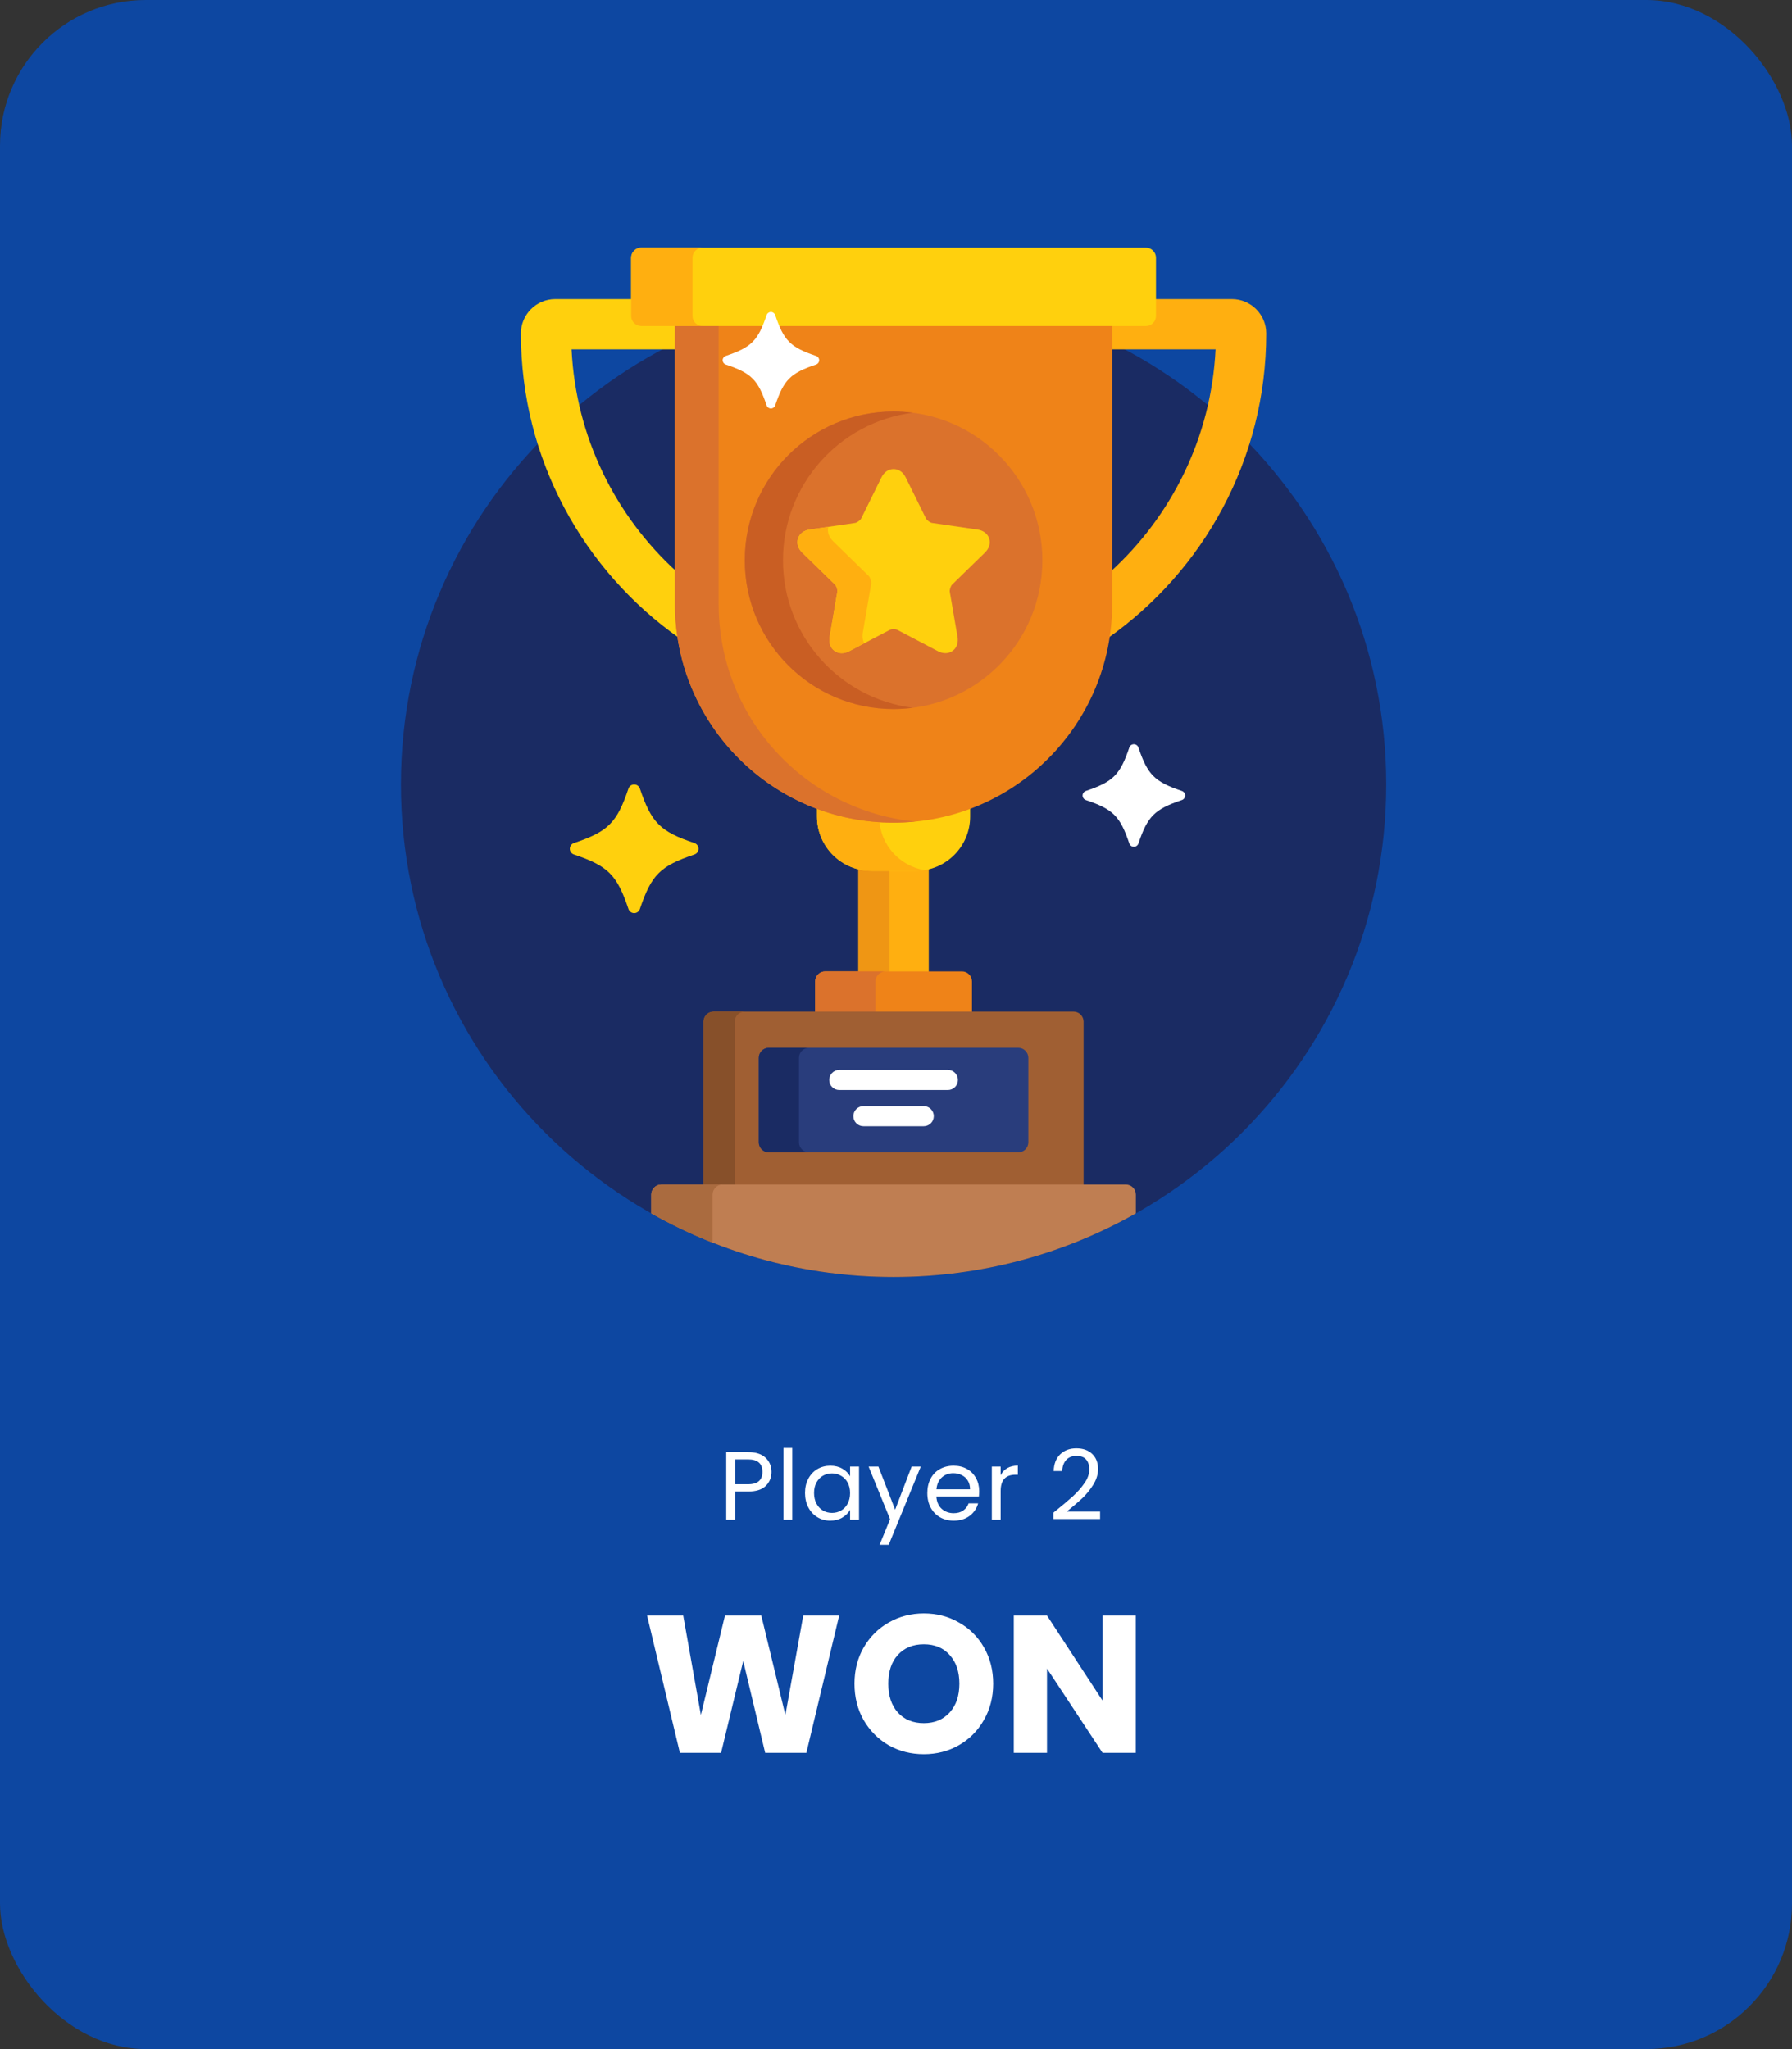 <svg width="369" height="422" viewBox="0 0 369 422" fill="none" xmlns="http://www.w3.org/2000/svg">
<rect x="0" y="0" width="369" height="422" fill="#333333" stroke="none"/>
<rect width="369" height="422" rx="30" fill="#0D47A1"/>
<path d="M184 263C240.027 263 285.445 217.581 285.445 161.555C285.445 105.528 240.027 60.109 184 60.109C127.973 60.109 82.555 105.528 82.555 161.555C82.555 217.581 127.973 263 184 263Z" fill="#1A2B63"/>
<path d="M191.246 200.805V178.605C190.391 178.815 189.498 178.928 188.578 178.928H179.422C178.502 178.928 177.609 178.815 176.754 178.605V200.805H191.246Z" fill="#FFAF10"/>
<path d="M183.172 200.805V178.928H179.422C178.502 178.928 177.609 178.815 176.754 178.605V200.805H183.172Z" fill="#EF9614"/>
<path d="M184 169.009C178.45 169.009 173.135 167.987 168.23 166.127V168.168C168.23 174.349 173.241 179.359 179.422 179.359H188.578C194.759 179.359 199.77 174.349 199.77 168.168V166.127C194.864 167.987 189.55 169.009 184 169.009Z" fill="#FFD00D"/>
<path d="M181.058 168.91C176.57 168.616 172.262 167.656 168.23 166.127V168.168C168.23 174.349 173.241 179.359 179.422 179.359H188.579C189.199 179.359 189.808 179.307 190.401 179.209C185.325 178.378 181.4 174.134 181.058 168.91Z" fill="#FFAF10"/>
<path d="M200.148 209.172V202.133C200.148 200.994 199.217 200.062 198.078 200.062H169.922C168.783 200.062 167.852 200.994 167.852 202.133V209.172H200.148Z" fill="#EF8318"/>
<path d="M180.273 209.172V202.133C180.273 200.994 181.205 200.062 182.344 200.062H169.922C168.783 200.062 167.852 200.994 167.852 202.133V209.172H180.273Z" fill="#DB722C"/>
<path d="M223.129 244.367V210.414C223.129 209.275 222.197 208.344 221.059 208.344H146.941C145.803 208.344 144.871 209.275 144.871 210.414V244.367H223.129Z" fill="#A05F33"/>
<path d="M151.289 244.367V210.414C151.289 209.275 152.221 208.344 153.359 208.344H146.941C145.803 208.344 144.871 209.275 144.871 210.414V244.367H151.289Z" fill="#87502A"/>
<path d="M211.751 235.258C211.751 236.396 210.82 237.328 209.681 237.328H158.319C157.18 237.328 156.249 236.396 156.249 235.258V217.867C156.249 216.729 157.18 215.797 158.319 215.797H209.681C210.82 215.797 211.751 216.729 211.751 217.867V235.258Z" fill="#293D7C"/>
<path d="M164.52 235.258V217.867C164.52 216.729 165.452 215.797 166.591 215.797H158.319C157.18 215.797 156.249 216.729 156.249 217.867V235.258C156.249 236.396 157.18 237.328 158.319 237.328H166.591C165.452 237.328 164.52 236.396 164.52 235.258Z" fill="#1A2B63"/>
<path d="M231.824 243.953H136.176C135.037 243.953 134.105 244.885 134.105 246.023V249.896C148.839 258.235 165.862 263 184 263C202.138 263 219.161 258.235 233.895 249.895V246.023C233.895 244.885 232.963 243.953 231.824 243.953Z" fill="#BF7E52"/>
<path d="M146.734 246.023C146.734 244.885 147.666 243.953 148.805 243.953H136.176C135.037 243.953 134.105 244.885 134.105 246.023V249.896C138.15 252.185 142.369 254.203 146.734 255.929V246.023Z" fill="#AA6B3F"/>
<path d="M253.668 61.596H237.621V65.078C237.621 65.992 236.878 66.734 235.965 66.734H229.016C228.787 66.734 228.602 66.92 228.602 67.148V71.948H250.307C249.421 90.085 241.221 106.332 228.602 117.798V124.407C228.602 126.812 228.408 129.172 228.04 131.475C247.8 117.578 260.739 94.606 260.739 68.667C260.739 64.768 257.567 61.596 253.668 61.596Z" fill="#FFAF10"/>
<path d="M139.398 124.407V117.798C126.779 106.332 118.579 90.085 117.693 71.948H139.398V67.148C139.398 66.92 139.213 66.734 138.984 66.734H132.035C131.122 66.734 130.379 65.992 130.379 65.078V61.596H114.332C110.433 61.596 107.261 64.768 107.261 68.667C107.261 94.607 120.2 117.578 139.96 131.475C139.592 129.172 139.398 126.812 139.398 124.407Z" fill="#FFD00D"/>
<path d="M138.984 66.734V124.407C138.984 149.269 159.139 169.423 184 169.423C208.862 169.423 229.017 149.269 229.017 124.407V66.734H138.984Z" fill="#EF8318"/>
<path d="M147.977 124.407V66.322H138.984V124.407C138.984 149.269 159.139 169.423 184 169.423C185.508 169.423 186.995 169.343 188.464 169.197C165.729 166.926 147.977 147.74 147.977 124.407Z" fill="#DB722C"/>
<path d="M184 146.027C200.922 146.027 214.641 132.309 214.641 115.387C214.641 98.464 200.922 84.746 184 84.746C167.078 84.746 153.359 98.464 153.359 115.387C153.359 132.309 167.078 146.027 184 146.027Z" fill="#DB722C"/>
<path d="M161.227 115.386C161.227 99.798 172.87 86.938 187.934 85.006C186.645 84.841 185.334 84.746 184 84.746C167.078 84.746 153.359 98.464 153.359 115.386C153.359 132.309 167.078 146.027 184 146.027C185.334 146.027 186.645 145.932 187.934 145.767C172.87 143.835 161.227 130.975 161.227 115.386Z" fill="#C95E23"/>
<path d="M194.665 134.516C194.158 134.516 193.64 134.379 193.126 134.108L184.783 129.722C184.658 129.656 184.377 129.579 184 129.579C183.624 129.579 183.343 129.656 183.216 129.722L174.875 134.108C174.36 134.379 173.842 134.516 173.336 134.516C172.567 134.516 171.88 134.202 171.4 133.633C170.868 133.003 170.666 132.127 170.83 131.169L172.424 121.88C172.494 121.473 172.236 120.679 171.94 120.39L165.191 113.812C164.313 112.955 163.994 111.893 164.318 110.899C164.641 109.904 165.522 109.233 166.736 109.057L176.062 107.702C176.471 107.642 177.147 107.151 177.33 106.78L181.5 98.329C182.044 97.229 182.954 96.599 184 96.599C185.046 96.599 185.958 97.229 186.5 98.329L190.671 106.78C190.854 107.151 191.529 107.643 191.938 107.702L201.264 109.057C202.478 109.233 203.36 109.904 203.683 110.899C204.006 111.893 203.688 112.955 202.81 113.811L196.061 120.39C195.765 120.678 195.507 121.473 195.577 121.88L197.17 131.169C197.334 132.127 197.132 133.003 196.6 133.633C196.12 134.202 195.433 134.516 194.665 134.516Z" fill="#FFD00D"/>
<path d="M177.665 130.281L179.391 120.216C179.467 119.775 179.187 118.914 178.866 118.601L171.554 111.473C170.656 110.597 170.306 109.525 170.562 108.501L166.736 109.057C165.522 109.234 164.64 109.905 164.317 110.9C163.993 111.894 164.312 112.956 165.19 113.812L171.939 120.391C172.235 120.679 172.493 121.473 172.423 121.881L170.829 131.17C170.665 132.128 170.868 133.003 171.399 133.634C171.879 134.203 172.566 134.516 173.335 134.516C173.841 134.516 174.359 134.379 174.874 134.109L177.967 132.482C177.635 131.86 177.524 131.1 177.665 130.281Z" fill="#FFAF10"/>
<path d="M238.035 65.078C238.035 66.217 237.104 67.148 235.965 67.148H132.035C130.896 67.148 129.965 66.217 129.965 65.078V53.07C129.965 51.932 130.896 51 132.035 51H235.965C237.104 51 238.035 51.932 238.035 53.07V65.078Z" fill="#FFD00D"/>
<path d="M142.594 65.078V53.07C142.594 51.932 143.525 51 144.664 51H132.035C130.896 51 129.965 51.932 129.965 53.07V65.078C129.965 66.217 130.896 67.148 132.035 67.148H144.664C143.525 67.148 142.594 66.217 142.594 65.078Z" fill="#FFAF10"/>
<path d="M130.586 188.055C130.053 188.055 129.579 187.715 129.409 187.21C127.026 180.149 125.242 178.365 118.181 175.982C117.676 175.811 117.336 175.338 117.336 174.805C117.336 174.272 117.676 173.798 118.181 173.628C125.242 171.245 127.025 169.461 129.409 162.4C129.579 161.895 130.053 161.555 130.586 161.555C131.118 161.555 131.592 161.895 131.762 162.4C134.146 169.461 135.929 171.245 142.99 173.628C143.495 173.799 143.836 174.272 143.836 174.805C143.836 175.338 143.496 175.811 142.99 175.982C135.929 178.365 134.146 180.149 131.762 187.21C131.593 187.715 131.119 188.055 130.586 188.055Z" fill="#FFD00D"/>
<path d="M233.48 174.391C233.056 174.391 232.678 174.12 232.542 173.718C230.643 168.091 229.221 166.669 223.595 164.77C223.193 164.634 222.922 164.257 222.922 163.832C222.922 163.408 223.193 163.03 223.595 162.894C229.222 160.995 230.643 159.573 232.542 153.947C232.678 153.544 233.056 153.273 233.48 153.273C233.905 153.273 234.282 153.544 234.419 153.947C236.318 159.573 237.74 160.995 243.366 162.894C243.768 163.03 244.039 163.408 244.039 163.832C244.039 164.257 243.768 164.634 243.366 164.77C237.739 166.67 236.318 168.091 234.419 173.718C234.282 174.12 233.905 174.391 233.48 174.391Z" fill="white"/>
<path d="M195.18 224.492H172.82C171.677 224.492 170.75 223.565 170.75 222.422C170.75 221.279 171.677 220.352 172.82 220.352H195.18C196.323 220.352 197.25 221.279 197.25 222.422C197.25 223.565 196.323 224.492 195.18 224.492Z" fill="white"/>
<path d="M190.211 231.945H177.789C176.646 231.945 175.719 231.018 175.719 229.875C175.719 228.732 176.646 227.805 177.789 227.805H190.211C191.355 227.805 192.281 228.732 192.281 229.875C192.281 231.018 191.355 231.945 190.211 231.945Z" fill="white"/>
<path d="M158.742 84.125C158.343 84.125 157.987 83.87 157.859 83.492C156.072 78.196 154.734 76.858 149.438 75.07C149.06 74.942 148.805 74.587 148.805 74.188C148.805 73.788 149.06 73.433 149.438 73.305C154.734 71.518 156.072 70.179 157.859 64.883C157.987 64.505 158.343 64.25 158.742 64.25C159.142 64.25 159.497 64.505 159.625 64.883C161.412 70.179 162.75 71.517 168.046 73.305C168.425 73.433 168.68 73.788 168.68 74.188C168.68 74.587 168.425 74.942 168.046 75.07C162.75 76.858 161.412 78.196 159.625 83.492C159.497 83.87 159.142 84.125 158.742 84.125Z" fill="white"/>
<path d="M158.86 303.14C158.86 304.3 158.46 305.267 157.66 306.04C156.873 306.8 155.667 307.18 154.04 307.18H151.36V313H149.54V299.06H154.04C155.613 299.06 156.807 299.44 157.62 300.2C158.447 300.96 158.86 301.94 158.86 303.14ZM154.04 305.68C155.053 305.68 155.8 305.46 156.28 305.02C156.76 304.58 157 303.953 157 303.14C157 301.42 156.013 300.56 154.04 300.56H151.36V305.68H154.04ZM163.142 298.2V313H161.322V298.2H163.142ZM165.764 307.48C165.764 306.36 165.991 305.38 166.444 304.54C166.897 303.687 167.517 303.027 168.304 302.56C169.104 302.093 169.991 301.86 170.964 301.86C171.924 301.86 172.757 302.067 173.464 302.48C174.171 302.893 174.697 303.413 175.044 304.04V302.04H176.884V313H175.044V310.96C174.684 311.6 174.144 312.133 173.424 312.56C172.717 312.973 171.891 313.18 170.944 313.18C169.971 313.18 169.091 312.94 168.304 312.46C167.517 311.98 166.897 311.307 166.444 310.44C165.991 309.573 165.764 308.587 165.764 307.48ZM175.044 307.5C175.044 306.673 174.877 305.953 174.544 305.34C174.211 304.727 173.757 304.26 173.184 303.94C172.624 303.607 172.004 303.44 171.324 303.44C170.644 303.44 170.024 303.6 169.464 303.92C168.904 304.24 168.457 304.707 168.124 305.32C167.791 305.933 167.624 306.653 167.624 307.48C167.624 308.32 167.791 309.053 168.124 309.68C168.457 310.293 168.904 310.767 169.464 311.1C170.024 311.42 170.644 311.58 171.324 311.58C172.004 311.58 172.624 311.42 173.184 311.1C173.757 310.767 174.211 310.293 174.544 309.68C174.877 309.053 175.044 308.327 175.044 307.5ZM189.6 302.04L183 318.16H181.12L183.28 312.88L178.86 302.04H180.88L184.32 310.92L187.72 302.04H189.6ZM201.629 307.1C201.629 307.447 201.609 307.813 201.569 308.2H192.809C192.876 309.28 193.242 310.127 193.909 310.74C194.589 311.34 195.409 311.64 196.369 311.64C197.156 311.64 197.809 311.46 198.329 311.1C198.862 310.727 199.236 310.233 199.449 309.62H201.409C201.116 310.673 200.529 311.533 199.649 312.2C198.769 312.853 197.676 313.18 196.369 313.18C195.329 313.18 194.396 312.947 193.569 312.48C192.756 312.013 192.116 311.353 191.649 310.5C191.182 309.633 190.949 308.633 190.949 307.5C190.949 306.367 191.176 305.373 191.629 304.52C192.082 303.667 192.716 303.013 193.529 302.56C194.356 302.093 195.302 301.86 196.369 301.86C197.409 301.86 198.329 302.087 199.129 302.54C199.929 302.993 200.542 303.62 200.969 304.42C201.409 305.207 201.629 306.1 201.629 307.1ZM199.749 306.72C199.749 306.027 199.596 305.433 199.289 304.94C198.982 304.433 198.562 304.053 198.029 303.8C197.509 303.533 196.929 303.4 196.289 303.4C195.369 303.4 194.582 303.693 193.929 304.28C193.289 304.867 192.922 305.68 192.829 306.72H199.749ZM206.051 303.82C206.371 303.193 206.825 302.707 207.411 302.36C208.011 302.013 208.738 301.84 209.591 301.84V303.72H209.111C207.071 303.72 206.051 304.827 206.051 307.04V313H204.231V302.04H206.051V303.82ZM216.904 311.54C218.598 310.18 219.924 309.067 220.884 308.2C221.844 307.32 222.651 306.407 223.304 305.46C223.971 304.5 224.304 303.56 224.304 302.64C224.304 301.773 224.091 301.093 223.664 300.6C223.251 300.093 222.578 299.84 221.644 299.84C220.738 299.84 220.031 300.127 219.524 300.7C219.031 301.26 218.764 302.013 218.724 302.96H216.964C217.018 301.467 217.471 300.313 218.324 299.5C219.178 298.687 220.278 298.28 221.624 298.28C222.998 298.28 224.084 298.66 224.884 299.42C225.698 300.18 226.104 301.227 226.104 302.56C226.104 303.667 225.771 304.747 225.104 305.8C224.451 306.84 223.704 307.76 222.864 308.56C222.024 309.347 220.951 310.267 219.644 311.32H226.524V312.84H216.904V311.54Z" fill="white"/>
<path d="M172.8 332.72L166.04 361H157.56L153.04 342.08L148.48 361H140L133.24 332.72H140.68L144.32 353.2L149.28 332.72H156.76L161.72 353.2L165.4 332.72H172.8ZM190.231 332.28C192.898 332.28 195.311 332.907 197.471 334.16C199.658 335.387 201.378 337.107 202.631 339.32C203.885 341.507 204.511 343.987 204.511 346.76C204.511 349.533 203.871 352.027 202.591 354.24C201.338 356.453 199.618 358.187 197.431 359.44C195.271 360.667 192.871 361.28 190.231 361.28C187.591 361.28 185.178 360.667 182.991 359.44C180.831 358.187 179.111 356.453 177.831 354.24C176.578 352.027 175.951 349.533 175.951 346.76C175.951 343.987 176.578 341.507 177.831 339.32C179.111 337.107 180.831 335.387 182.991 334.16C185.178 332.907 187.591 332.28 190.231 332.28ZM190.231 338.64C187.991 338.64 186.205 339.373 184.871 340.84C183.565 342.28 182.911 344.253 182.911 346.76C182.911 349.24 183.565 351.213 184.871 352.68C186.205 354.147 187.991 354.88 190.231 354.88C192.445 354.88 194.218 354.147 195.551 352.68C196.885 351.213 197.551 349.24 197.551 346.76C197.551 344.28 196.885 342.307 195.551 340.84C194.245 339.373 192.471 338.64 190.231 338.64ZM233.874 361H227.034L215.594 343.64V361H208.754V332.72H215.594L227.034 350.24V332.72H233.874V361Z" fill="white"/>
</svg>
